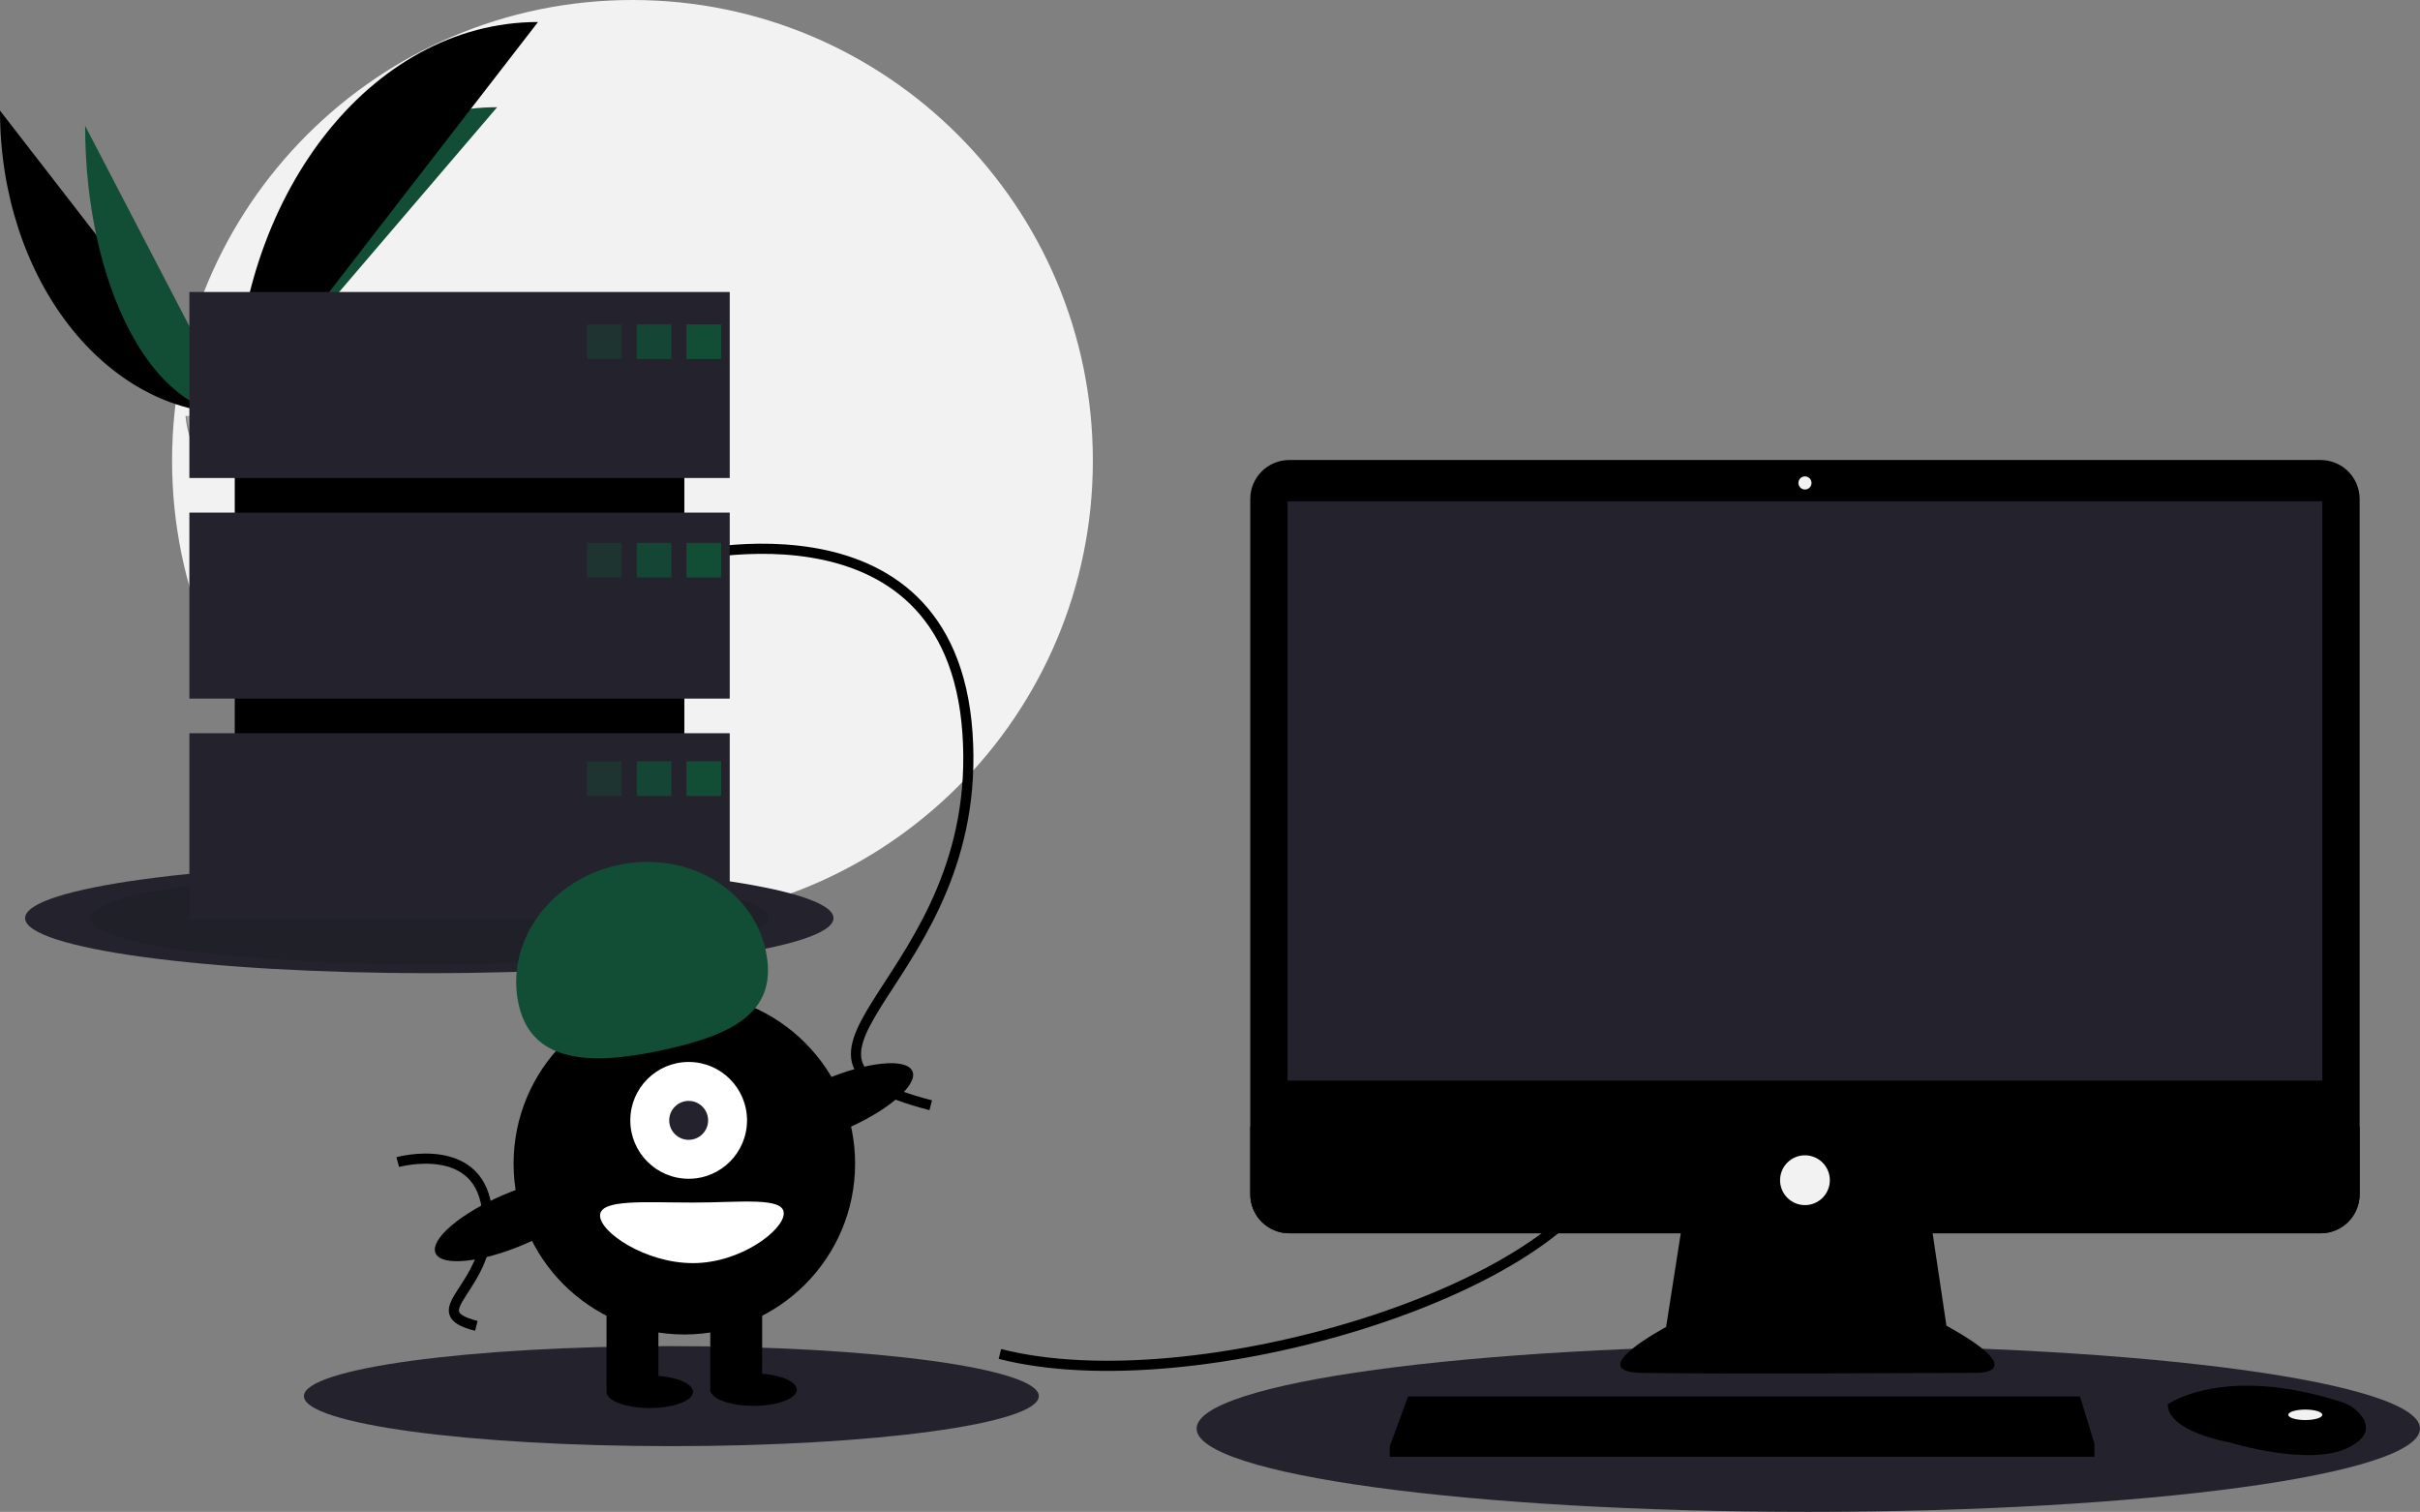 <svg width="477" height="298" viewBox="0 0 477 298" fill="none" xmlns="http://www.w3.org/2000/svg">
<rect x="0" y="0" width="477" height="298" fill="#808080" stroke="none"/>
<g clip-path="url(#clip0_2313_15488)">
<path d="M124.664 181.614C174.782 181.614 215.41 140.958 215.41 90.807C215.41 40.656 174.782 0 124.664 0C74.546 0 33.917 40.656 33.917 90.807C33.917 140.958 74.546 181.614 124.664 181.614Z" fill="#F2F2F2"/>
<path d="M0 21.803C0 54.842 20.713 81.577 46.311 81.577L0 21.803Z" fill="black"/>
<path d="M46.311 81.577C46.311 48.167 69.426 21.132 97.992 21.132L46.311 81.577Z" fill="#124E36"/>
<path d="M16.779 24.798C16.779 56.182 29.988 81.577 46.311 81.577L16.779 24.798Z" fill="#124E36"/>
<path d="M46.311 81.577C46.311 38.886 73.028 4.341 106.046 4.341L46.311 81.577Z" fill="black"/>
<path d="M36.568 81.999C36.568 81.999 43.136 81.796 45.115 80.386C47.095 78.975 55.218 77.291 55.709 79.553C56.2 81.815 65.579 90.803 58.164 90.863C50.749 90.923 40.935 89.707 38.96 88.503C36.984 87.299 36.568 81.999 36.568 81.999Z" fill="#A8A8A8"/>
<path opacity="0.2" d="M58.297 90.076C50.882 90.135 41.068 88.92 39.092 87.716C37.588 86.799 36.988 83.508 36.788 81.99C36.649 81.996 36.568 81.999 36.568 81.999C36.568 81.999 36.984 87.299 38.96 88.503C40.935 89.707 50.749 90.923 58.164 90.863C60.305 90.846 61.044 90.084 61.003 88.955C60.706 89.637 59.89 90.063 58.297 90.076Z" fill="black"/>
<path d="M84.616 191.82C128.616 191.82 164.286 186.964 164.286 180.974C164.286 174.984 128.616 170.129 84.616 170.129C40.615 170.129 4.946 174.984 4.946 180.974C4.946 186.964 40.615 191.82 84.616 191.82Z" fill="#24232D"/>
<path opacity="0.1" d="M84.616 190.08C121.557 190.08 151.504 186.003 151.504 180.974C151.504 175.945 121.557 171.869 84.616 171.869C47.674 171.869 17.727 175.945 17.727 180.974C17.727 186.003 47.674 190.08 84.616 190.08Z" fill="black"/>
<path d="M356.43 298C423.019 298 477 290.651 477 281.587C477 272.522 423.019 265.173 356.43 265.173C289.842 265.173 235.861 272.522 235.861 281.587C235.861 290.651 289.842 298 356.43 298Z" fill="#24232D"/>
<path d="M132.332 285.051C172.333 285.051 204.759 280.637 204.759 275.192C204.759 269.746 172.333 265.332 132.332 265.332C92.332 265.332 59.905 269.746 59.905 275.192C59.905 280.637 92.332 285.051 132.332 285.051Z" fill="#24232D"/>
<path d="M197.091 266.878C235.435 276.684 309.14 254.089 317.235 228.509" stroke="black" stroke-width="2" stroke-miterlimit="10"/>
<path d="M131.906 110.418C131.906 110.418 187.292 95.07 190.7 144.524C194.108 193.977 145.114 208.046 183.457 217.851" stroke="black" stroke-width="2" stroke-miterlimit="10"/>
<path d="M78.397 229.056C78.397 229.056 95.043 224.444 96.067 239.307C97.092 254.171 82.366 258.399 93.891 261.346" stroke="black" stroke-width="2" stroke-miterlimit="10"/>
<path d="M331.761 240.122L328.404 261.564C328.404 261.564 311.882 270.348 323.499 270.606C335.117 270.864 389.848 270.606 389.848 270.606C389.848 270.606 400.433 270.606 383.652 261.306L380.296 238.831L331.761 240.122Z" fill="black"/>
<path opacity="0.1" d="M321.162 270.373C323.8 268.024 328.404 265.576 328.404 265.576L331.76 244.134L380.296 244.18L383.652 265.318C387.565 267.487 389.989 269.149 391.407 270.425C393.563 269.933 395.918 268.104 383.652 261.306L380.296 238.831L331.76 240.122L328.404 261.564C328.404 261.564 314.52 268.946 321.162 270.373Z" fill="black"/>
<path d="M457.415 90.674H254.125C249.879 90.674 246.437 94.118 246.437 98.367V235.4C246.437 239.649 249.879 243.093 254.125 243.093H457.415C461.662 243.093 465.104 239.649 465.104 235.4V98.367C465.104 94.118 461.662 90.674 457.415 90.674Z" fill="black"/>
<path d="M457.746 98.812H253.794V212.997H457.746V98.812Z" fill="#24232D"/>
<path d="M355.77 96.487C356.483 96.487 357.061 95.908 357.061 95.195C357.061 94.482 356.483 93.903 355.77 93.903C355.057 93.903 354.479 94.482 354.479 95.195C354.479 95.908 355.057 96.487 355.77 96.487Z" fill="#F2F2F2"/>
<path d="M465.104 222.039V235.4C465.104 236.41 464.905 237.411 464.519 238.344C464.132 239.278 463.566 240.126 462.852 240.84C462.138 241.555 461.291 242.121 460.358 242.508C459.425 242.894 458.425 243.093 457.415 243.093H254.125C253.115 243.093 252.115 242.894 251.182 242.508C250.25 242.121 249.402 241.555 248.688 240.84C247.974 240.126 247.408 239.278 247.021 238.344C246.635 237.411 246.436 236.41 246.437 235.4V222.039H465.104Z" fill="black"/>
<path d="M412.825 284.556V287.14H273.931V285.073L274.122 284.556L277.546 275.256H409.985L412.825 284.556Z" fill="black"/>
<path d="M466.276 282.027C466.023 283.11 465.067 284.252 462.909 285.331C455.164 289.206 439.416 284.298 439.416 284.298C439.416 284.298 427.282 282.231 427.282 276.806C427.623 276.573 427.978 276.361 428.346 276.173C431.602 274.449 442.399 270.196 461.542 276.353C462.952 276.796 464.212 277.622 465.181 278.74C465.957 279.648 466.565 280.801 466.276 282.027Z" fill="black"/>
<path opacity="0.1" d="M466.276 282.027C456.796 285.662 448.346 285.933 439.674 279.906C435.301 276.868 431.328 276.116 428.346 276.173C431.602 274.449 442.399 270.196 461.542 276.353C462.952 276.796 464.212 277.622 465.181 278.74C465.957 279.648 466.565 280.801 466.276 282.027Z" fill="black"/>
<path d="M454.39 279.906C456.243 279.906 457.746 279.444 457.746 278.873C457.746 278.302 456.243 277.84 454.39 277.84C452.536 277.84 451.033 278.302 451.033 278.873C451.033 279.444 452.536 279.906 454.39 279.906Z" fill="#F2F2F2"/>
<path d="M355.77 237.539C358.479 237.539 360.675 235.341 360.675 232.631C360.675 229.92 358.479 227.722 355.77 227.722C353.061 227.722 350.865 229.92 350.865 232.631C350.865 235.341 353.061 237.539 355.77 237.539Z" fill="#F2F2F2"/>
<path opacity="0.1" d="M412.825 284.556V287.14H273.931V285.073L274.122 284.556H412.825Z" fill="black"/>
<path d="M134.889 67.785H46.272V170.956H134.889V67.785Z" fill="black"/>
<path d="M143.836 57.554H37.325V94.218H143.836V57.554Z" fill="#24232D"/>
<path d="M143.836 101.039H37.325V137.702H143.836V101.039Z" fill="#24232D"/>
<path d="M143.836 144.524H37.325V181.187H143.836V144.524Z" fill="#24232D"/>
<path opacity="0.4" d="M122.533 63.949H115.717V70.77H122.533V63.949Z" fill="#124E36"/>
<path opacity="0.8" d="M132.332 63.949H125.516V70.77H132.332V63.949Z" fill="#124E36"/>
<path d="M142.131 63.949H135.315V70.77H142.131V63.949Z" fill="#124E36"/>
<path opacity="0.4" d="M122.533 107.007H115.717V113.828H122.533V107.007Z" fill="#124E36"/>
<path opacity="0.8" d="M132.332 107.007H125.516V113.828H132.332V107.007Z" fill="#124E36"/>
<path d="M142.131 107.007H135.315V113.828H142.131V107.007Z" fill="#124E36"/>
<path opacity="0.4" d="M122.533 150.066H115.717V156.887H122.533V150.066Z" fill="#124E36"/>
<path opacity="0.8" d="M132.332 150.066H125.516V156.887H132.332V150.066Z" fill="#124E36"/>
<path d="M142.131 150.066H135.315V156.887H142.131V150.066Z" fill="#124E36"/>
<path d="M134.889 263.041C153.477 263.041 168.546 247.963 168.546 229.362C168.546 210.761 153.477 195.682 134.889 195.682C116.3 195.682 101.231 210.761 101.231 229.362C101.231 247.963 116.3 263.041 134.889 263.041Z" fill="black"/>
<path d="M129.776 255.794H119.551V274.126H129.776V255.794Z" fill="black"/>
<path d="M150.226 255.794H140.001V274.126H150.226V255.794Z" fill="black"/>
<path d="M128.072 277.536C132.778 277.536 136.593 276.105 136.593 274.339C136.593 272.573 132.778 271.142 128.072 271.142C123.366 271.142 119.551 272.573 119.551 274.339C119.551 276.105 123.366 277.536 128.072 277.536Z" fill="black"/>
<path d="M148.522 277.11C153.228 277.11 157.043 275.679 157.043 273.913C157.043 272.147 153.228 270.715 148.522 270.715C143.816 270.715 140.001 272.147 140.001 273.913C140.001 275.679 143.816 277.11 148.522 277.11Z" fill="black"/>
<path d="M135.741 232.346C142.094 232.346 147.244 227.193 147.244 220.835C147.244 214.478 142.094 209.325 135.741 209.325C129.388 209.325 124.238 214.478 124.238 220.835C124.238 227.193 129.388 232.346 135.741 232.346Z" fill="white"/>
<path d="M135.741 224.672C137.858 224.672 139.575 222.955 139.575 220.836C139.575 218.716 137.858 216.999 135.741 216.999C133.623 216.999 131.906 218.716 131.906 220.836C131.906 222.955 133.623 224.672 135.741 224.672Z" fill="#24232D"/>
<path d="M102.24 198.041C99.522 185.862 108.21 173.555 121.644 170.554C135.078 167.552 148.171 174.992 150.889 187.171C153.607 199.35 144.703 203.842 131.269 206.843C117.835 209.845 104.958 210.22 102.24 198.041Z" fill="#124E36"/>
<path d="M166.456 222.645C175 218.985 180.996 213.843 179.848 211.158C178.7 208.474 170.843 209.265 162.298 212.924C153.754 216.584 147.758 221.727 148.906 224.411C150.054 227.095 157.911 226.304 166.456 222.645Z" fill="black"/>
<path d="M103.402 245.24C111.946 241.58 117.942 236.438 116.794 233.754C115.646 231.069 107.789 231.86 99.244 235.52C90.7 239.179 84.704 244.322 85.852 247.006C87 249.69 94.857 248.899 103.402 245.24Z" fill="black"/>
<path d="M154.486 239.167C154.486 242.464 146.005 248.973 136.593 248.973C127.181 248.973 118.273 242.89 118.273 239.594C118.273 236.297 127.181 237.036 136.593 237.036C146.005 237.036 154.486 235.871 154.486 239.167Z" fill="white"/>
</g>
<defs>
<clipPath id="clip0_2313_15488">
<rect width="477" height="298" fill="white"/>
</clipPath>
</defs>
</svg>
